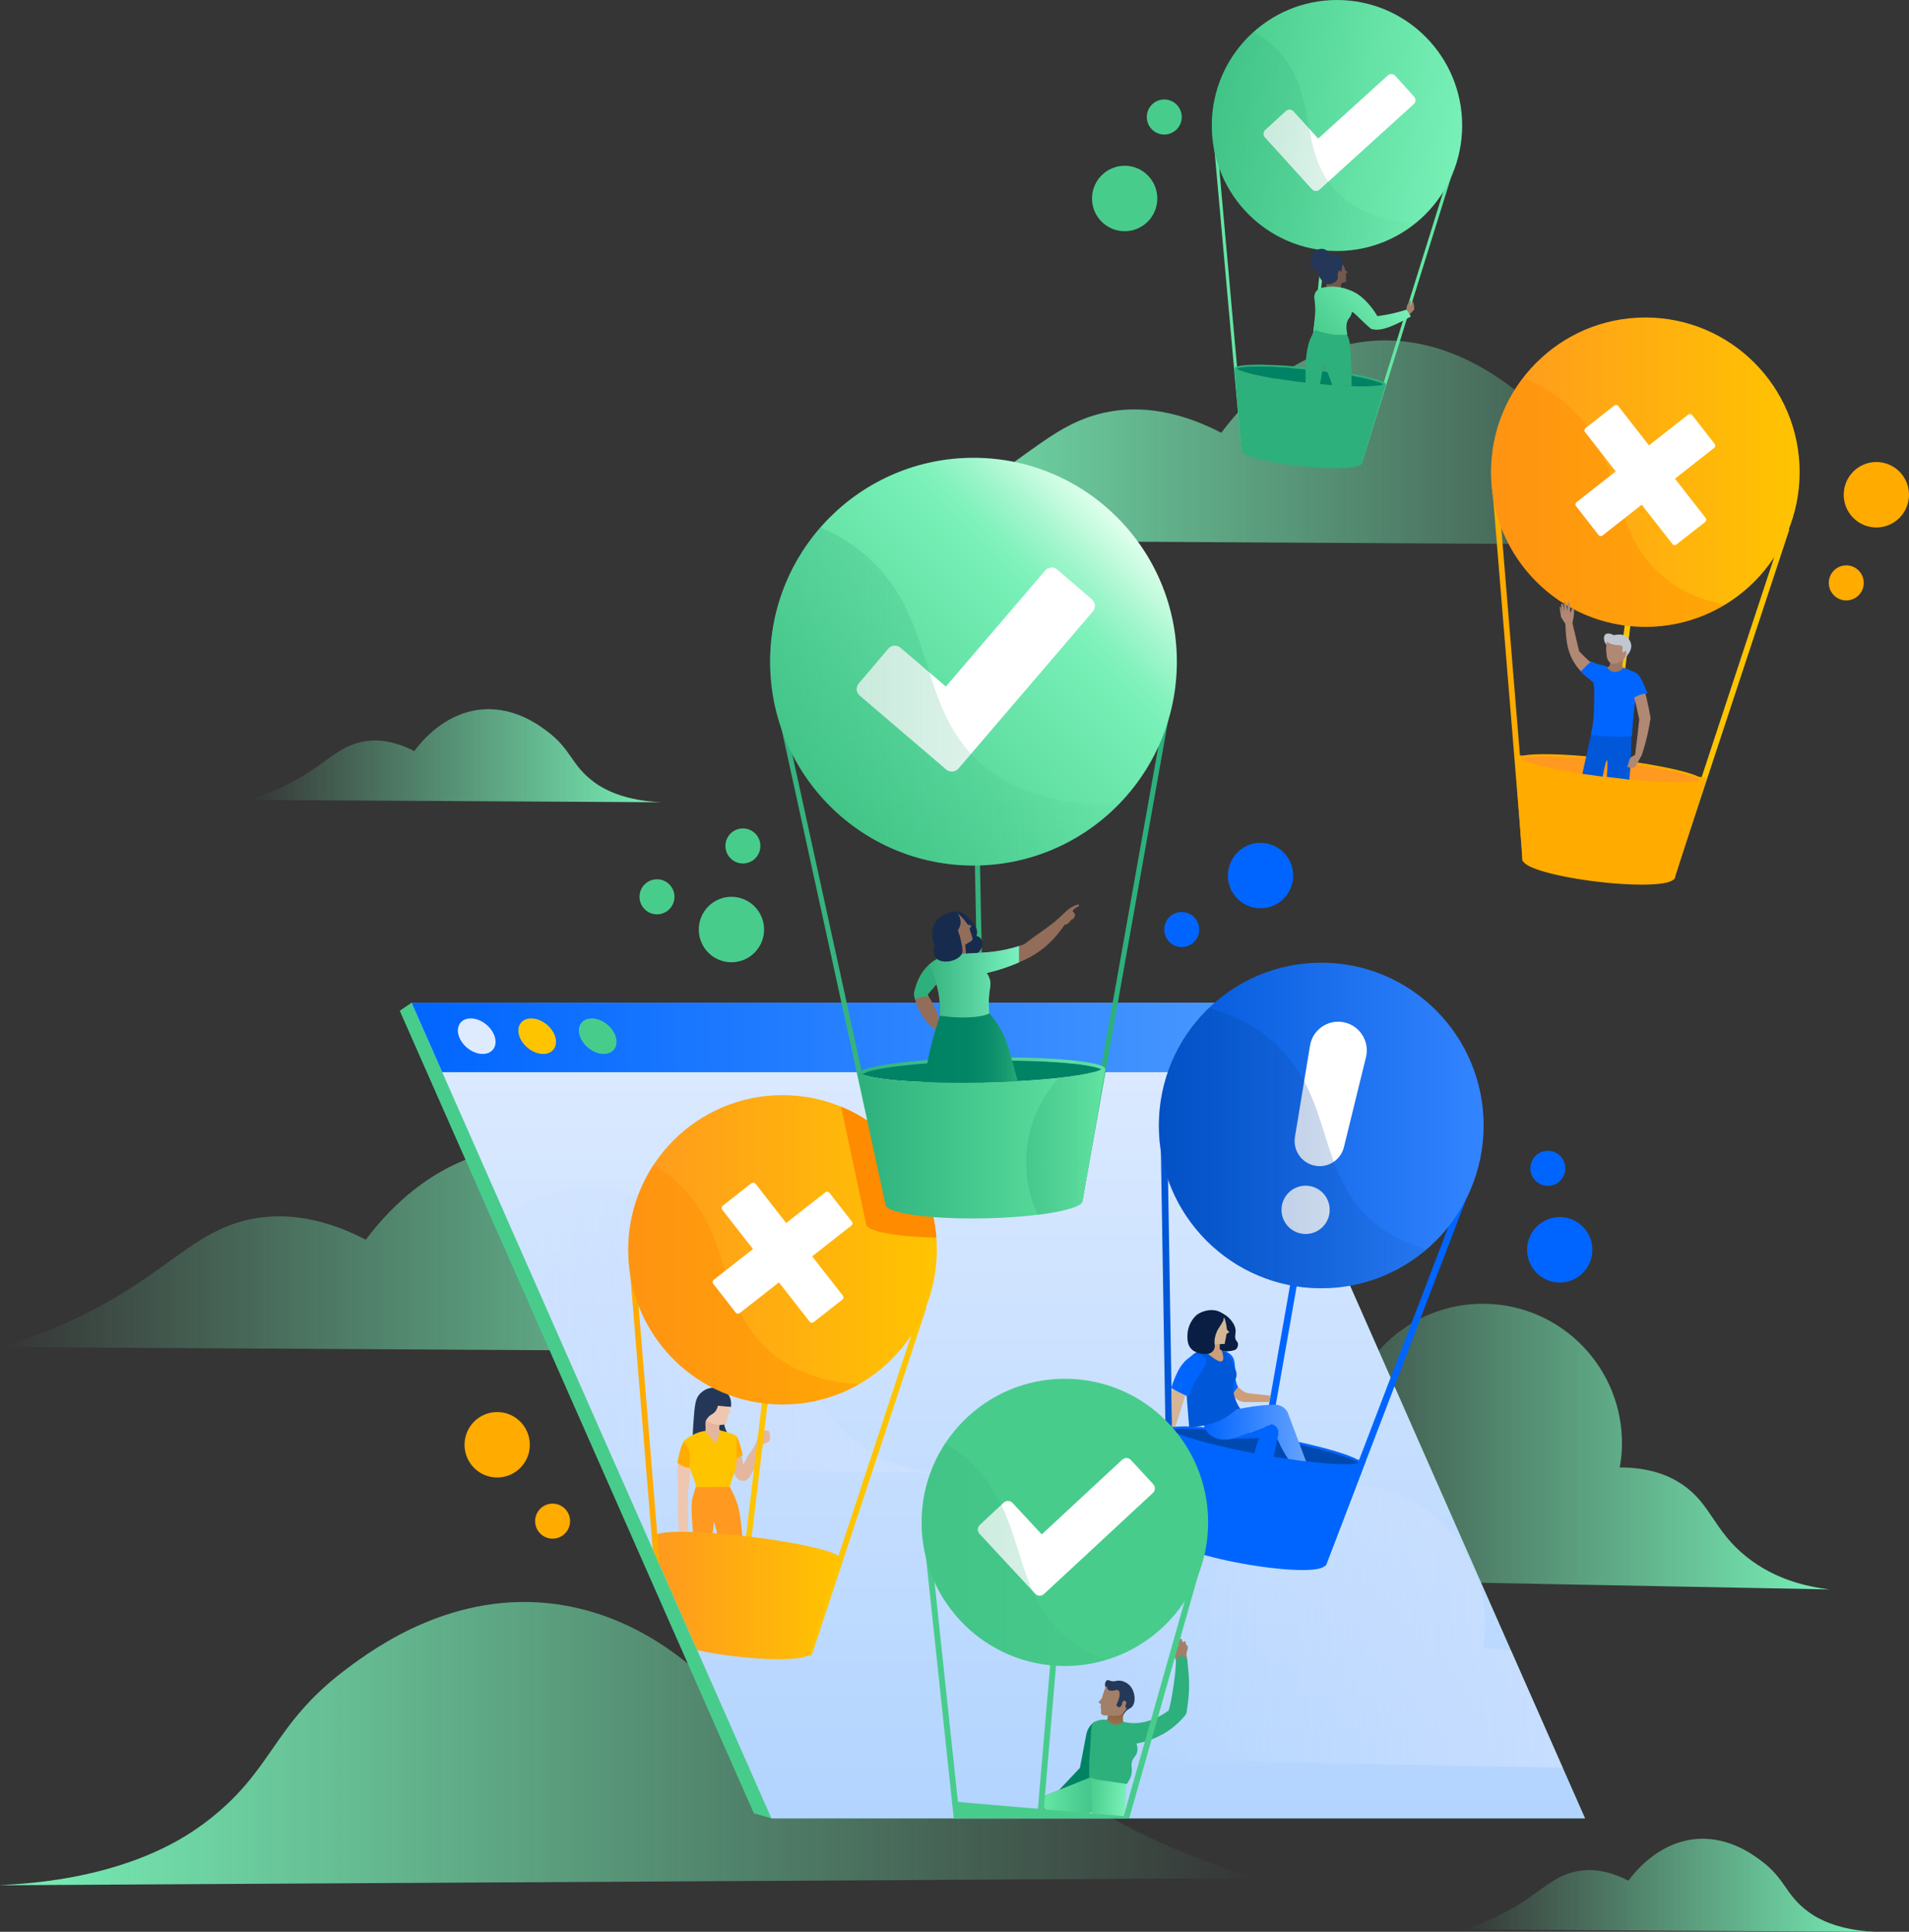 <svg width="168" height="170" viewBox="0 0 168 170" fill="none" xmlns="http://www.w3.org/2000/svg">
<rect x="0" y="0" width="168" height="170" fill="#333333" stroke="none"/>
<g clip-path="url(#clip0)">
<rect width="168" height="170" fill="white" fill-opacity="0.01"/>
<path d="M64.369 84.68C65.956 84.68 67.242 83.39 67.242 81.8C67.242 80.209 65.956 78.919 64.369 78.919C62.782 78.919 61.496 80.209 61.496 81.8C61.496 83.39 62.782 84.68 64.369 84.68Z" fill="#48CC8C"/>
<path d="M98.975 20.347C100.561 20.347 101.848 19.058 101.848 17.467C101.848 15.877 100.561 14.587 98.975 14.587C97.388 14.587 96.102 15.877 96.102 17.467C96.102 19.058 97.388 20.347 98.975 20.347Z" fill="#48CC8C"/>
<path d="M137.262 112.865C138.849 112.865 140.135 111.575 140.135 109.984C140.135 108.394 138.849 107.104 137.262 107.104C135.675 107.104 134.389 108.394 134.389 109.984C134.389 111.575 135.675 112.865 137.262 112.865Z" fill="#0065FF"/>
<path d="M65.379 75.986C66.228 75.986 66.917 75.295 66.917 74.443C66.917 73.591 66.228 72.901 65.379 72.901C64.529 72.901 63.84 73.591 63.84 74.443C63.84 75.295 64.529 75.986 65.379 75.986Z" fill="#48CC8C"/>
<path d="M103.998 83.342C104.847 83.342 105.536 82.651 105.536 81.799C105.536 80.947 104.847 80.257 103.998 80.257C103.148 80.257 102.459 80.947 102.459 81.799C102.459 82.651 103.148 83.342 103.998 83.342Z" fill="#0065FF"/>
<path d="M57.818 80.462C58.668 80.462 59.356 79.771 59.356 78.919C59.356 78.067 58.668 77.377 57.818 77.377C56.968 77.377 56.279 78.067 56.279 78.919C56.279 79.771 56.968 80.462 57.818 80.462Z" fill="#48CC8C"/>
<path d="M102.46 11.839C103.31 11.839 103.999 11.149 103.999 10.297C103.999 9.445 103.31 8.754 102.46 8.754C101.611 8.754 100.922 9.445 100.922 10.297C100.922 11.149 101.611 11.839 102.46 11.839Z" fill="#48CC8C"/>
<path d="M110.932 79.931C112.518 79.931 113.805 78.641 113.805 77.051C113.805 75.46 112.518 74.17 110.932 74.17C109.345 74.17 108.059 75.46 108.059 77.051C108.059 78.641 109.345 79.931 110.932 79.931Z" fill="#0065FF"/>
<path d="M162.48 52.838C163.33 52.838 164.019 52.147 164.019 51.295C164.019 50.444 163.33 49.753 162.48 49.753C161.63 49.753 160.941 50.444 160.941 51.295C160.941 52.147 161.63 52.838 162.48 52.838Z" fill="#FFAB00"/>
<path d="M165.127 46.418C166.714 46.418 168 45.128 168 43.538C168 41.947 166.714 40.657 165.127 40.657C163.54 40.657 162.254 41.947 162.254 43.538C162.254 45.128 163.54 46.418 165.127 46.418Z" fill="#FFAB00"/>
<path d="M48.63 135.403C49.48 135.403 50.169 134.712 50.169 133.86C50.169 133.008 49.48 132.318 48.63 132.318C47.781 132.318 47.092 133.008 47.092 133.86C47.092 134.712 47.781 135.403 48.63 135.403Z" fill="#FFAB00"/>
<path d="M43.754 130.021C45.341 130.021 46.627 128.732 46.627 127.141C46.627 125.55 45.341 124.261 43.754 124.261C42.167 124.261 40.881 125.55 40.881 127.141C40.881 128.732 42.167 130.021 43.754 130.021Z" fill="#FFAB00"/>
<path d="M136.218 104.356C137.068 104.356 137.757 103.666 137.757 102.814C137.757 101.962 137.068 101.271 136.218 101.271C135.369 101.271 134.68 101.962 134.68 102.814C134.68 103.666 135.369 104.356 136.218 104.356Z" fill="#0065FF"/>
<path d="M107.481 38.084C108.766 36.352 113.011 31.069 119.782 30.107C126.405 29.163 131.467 32.919 133.149 34.169C138.068 37.822 137.78 40.733 142.377 44.121C147.583 47.96 154.917 47.904 155.272 47.991H155.268C155.268 47.991 82.182 47.574 75.279 47.532C76.791 47.104 79.275 46.308 82.209 44.894C90.038 41.127 92.283 37.209 97.591 36.235C99.716 35.844 103.05 35.791 107.481 38.084Z" fill="url(#paint0_linear)"/>
<path d="M118.121 5.432L114.426 39.987L114.7 40.016L118.396 5.462L118.121 5.432Z" fill="#64E6A4"/>
<path d="M109.382 39.744C109.31 39.744 109.25 39.691 109.246 39.619L106.758 11.873C106.751 11.798 106.808 11.729 106.883 11.722C106.955 11.714 107.027 11.771 107.034 11.847L109.522 39.592C109.53 39.668 109.473 39.736 109.397 39.744C109.39 39.744 109.386 39.744 109.382 39.744Z" fill="#64E6A4"/>
<path d="M119.717 40.851C119.702 40.851 119.69 40.847 119.675 40.843C119.603 40.82 119.562 40.741 119.584 40.669L127.788 14.386C127.81 14.314 127.886 14.273 127.962 14.295C128.033 14.318 128.075 14.398 128.052 14.47L119.849 40.752C119.83 40.813 119.777 40.851 119.717 40.851Z" fill="#64E6A4"/>
<path d="M115.236 33.718C116.805 33.885 118.332 33.987 119.542 34.002C121.126 34.021 121.614 33.888 121.757 33.828C121.636 33.741 121.224 33.528 119.841 33.229C118.627 32.968 117.036 32.725 115.361 32.547C113.792 32.38 112.265 32.278 111.055 32.263C109.471 32.244 108.983 32.376 108.84 32.437C108.961 32.524 109.373 32.736 110.756 33.036C111.974 33.293 113.565 33.536 115.236 33.718Z" fill="#008364"/>
<path d="M121.966 33.847C122.012 33.43 119.063 32.771 115.381 32.377C113.74 32.202 112.232 32.107 111.06 32.092C109.601 32.077 108.659 32.183 108.633 32.414C108.633 32.426 108.633 32.433 108.637 32.445L109.238 39.619C109.189 40.085 111.525 40.718 114.455 41.032C117.384 41.347 119.8 41.226 119.849 40.76L121.955 33.873C121.962 33.866 121.966 33.858 121.966 33.847ZM108.845 32.437C108.988 32.377 109.476 32.244 111.06 32.263C112.266 32.278 113.797 32.377 115.366 32.547C117.04 32.725 118.628 32.968 119.845 33.229C121.229 33.525 121.641 33.741 121.762 33.828C121.618 33.889 121.131 34.021 119.547 34.002C118.341 33.987 116.81 33.889 115.241 33.718C113.566 33.54 111.978 33.297 110.761 33.036C109.378 32.736 108.965 32.524 108.845 32.437Z" fill="#2DB07C"/>
<path d="M117.661 22.087C123.745 22.087 128.677 17.143 128.677 11.043C128.677 4.944 123.745 0 117.661 0C111.577 0 106.645 4.944 106.645 11.043C106.645 17.143 111.577 22.087 117.661 22.087Z" fill="url(#paint1_linear)"/>
<path d="M115.46 16.657L111.317 12.09C111.143 11.9 111.158 11.605 111.347 11.43L113.173 9.767C113.362 9.592 113.657 9.607 113.831 9.797L116.008 12.196L122.132 6.64C122.325 6.466 122.62 6.481 122.79 6.674L124.446 8.508C124.62 8.702 124.605 8.997 124.412 9.168L116.118 16.691C115.929 16.861 115.634 16.846 115.46 16.657Z" fill="white"/>
<path opacity="0.4" d="M117.551 16.766C114.254 13.264 116.035 8.69 112.78 4.813C112.213 4.135 111.434 3.422 110.357 2.782C108.376 4.544 107.015 7.023 106.708 9.869C106.058 15.932 110.44 21.378 116.488 22.026C119.112 22.307 121.618 21.64 123.671 20.302C123.928 20.131 124.155 19.969 124.355 19.817C124.404 19.779 124.457 19.741 124.507 19.7C122.329 19.506 119.532 18.869 117.551 16.766Z" fill="url(#paint2_linear)"/>
<path d="M118.516 29.409C118.448 29.287 118.383 29.192 118.334 29.128C117.072 28.984 116.622 28.916 116.387 28.874C116.346 28.867 116.27 28.859 116.172 28.836C116.058 28.814 115.972 28.787 115.915 28.768C115.854 28.836 115.786 28.916 115.726 29.007C115.673 29.086 115.631 29.158 115.597 29.223C115.525 29.371 115.344 29.731 115.268 29.924C114.917 30.822 114.883 32.395 114.883 32.395C114.89 32.702 114.898 33.017 114.898 33.339C114.898 33.475 114.89 33.6 114.89 33.733C115.302 33.782 115.726 33.828 116.161 33.862C116.263 33.251 116.365 32.641 116.463 32.039C116.716 32.505 116.977 33.073 117.193 33.74C117.215 33.809 117.23 33.869 117.249 33.934C117.831 33.964 118.391 33.979 118.935 33.987C118.95 33.562 118.962 32.463 118.807 30.39C118.792 30.231 118.758 29.844 118.516 29.409Z" fill="#2DB07C"/>
<path d="M123.762 27.442L123.807 27.002C123.818 26.911 123.849 26.824 123.898 26.748C123.924 26.722 123.962 26.676 123.996 26.616C124.053 26.513 124.06 26.438 124.091 26.438C124.121 26.438 124.14 26.525 124.144 26.529C124.162 26.612 124.14 26.688 124.128 26.714C124.106 26.786 124.083 26.896 124.094 27.055L123.762 27.442Z" fill="#A27F68"/>
<path d="M123.782 27.574C123.703 27.453 123.771 27.214 123.896 27.063C123.941 27.01 124.024 26.979 124.134 26.866C124.168 26.828 124.194 26.797 124.213 26.775C124.251 26.672 124.289 26.566 124.323 26.464C124.372 26.616 124.406 26.733 124.425 26.816C124.451 26.919 124.44 26.976 124.451 27.116C124.455 27.165 124.455 27.169 124.455 27.188C124.447 27.252 124.413 27.298 124.383 27.328C124.092 27.624 124.005 27.707 123.998 27.707H123.983C123.979 27.703 123.839 27.661 123.782 27.574Z" fill="#A27F68"/>
<path d="M118.133 24.702C118.152 24.808 118.043 24.872 118.009 25.107C117.986 25.267 118.016 25.407 118.046 25.505C117.396 25.68 116.863 25.642 116.754 25.41C116.704 25.312 116.727 25.168 116.754 24.99C116.784 24.789 116.806 24.622 116.905 24.512C117.196 24.183 118.084 24.418 118.133 24.702Z" fill="#72594B"/>
<path d="M115.669 26.244C115.616 25.839 115.862 25.452 116.255 25.346C116.259 25.346 116.263 25.342 116.266 25.342C117.896 24.914 119.272 25.756 119.415 25.846C119.911 26.157 120.24 26.529 120.463 26.779C120.814 27.169 121.052 27.544 121.215 27.821C121.65 27.764 122.126 27.684 122.629 27.567C123.041 27.472 123.423 27.362 123.774 27.253C123.857 27.366 123.944 27.491 124.028 27.628C124.073 27.703 124.118 27.779 124.16 27.851C123.831 28.041 123.559 28.181 123.374 28.276C121.899 29.026 121.287 29.06 120.89 28.996C120.754 28.973 120.663 28.947 120.644 28.931C120.353 28.681 120.054 28.405 119.748 28.109C119.412 27.783 118.985 27.325 118.958 27.506C118.92 27.776 118.761 27.954 118.697 28.037C118.535 28.253 118.402 28.651 118.572 29.447C117.839 29.508 117.306 29.451 116.992 29.386C116.304 29.25 116.157 29.181 115.586 29C115.646 28.734 115.703 28.424 115.737 28.071C115.779 27.597 115.756 27.237 115.733 26.904C115.722 26.711 115.699 26.491 115.669 26.244Z" fill="url(#paint3_linear)"/>
<path d="M118.004 22.977C118.167 23.175 118.322 23.554 118.386 23.747C118.394 23.781 118.398 23.796 118.458 23.842C118.522 23.883 118.609 23.91 118.587 23.955C118.564 24.001 118.458 24.058 118.443 24.099L118.462 24.8L118.175 24.88L117.199 25.145C117.214 25.107 117.657 24.209 117.66 24.156C117.664 24.103 117.664 23.989 117.728 23.967C117.793 23.944 117.952 23.41 117.989 23.338C118.027 23.266 118.023 23.247 118.016 23.144C118.008 23.042 118.004 22.977 118.004 22.977Z" fill="#72594B"/>
<path d="M116.252 24.584C116.346 24.706 116.558 24.975 116.906 25.001C117.291 25.032 117.692 24.747 117.734 24.471C117.752 24.346 117.696 24.251 117.749 24.035C117.775 23.929 117.828 23.785 117.889 23.785C117.949 23.785 117.972 23.944 118.013 23.94C118.055 23.936 118.07 23.77 118.081 23.671C118.127 23.247 118.217 23.235 118.202 23.065C118.168 22.735 117.836 22.527 117.794 22.5C117.382 22.246 116.909 22.436 116.834 22.466C116.271 22.693 115.957 23.33 115.991 23.88C115.998 23.978 116.021 24.293 116.252 24.584Z" fill="#243759"/>
<path d="M115.514 23.55C115.586 23.641 115.744 23.841 116.005 23.864C116.296 23.887 116.595 23.675 116.629 23.466C116.644 23.372 116.602 23.303 116.64 23.14C116.659 23.061 116.701 22.951 116.746 22.955C116.792 22.955 116.81 23.076 116.841 23.072C116.871 23.068 116.882 22.943 116.89 22.871C116.924 22.553 116.992 22.545 116.981 22.417C116.954 22.17 116.705 22.011 116.674 21.992C116.364 21.803 116.009 21.943 115.952 21.969C115.529 22.14 115.291 22.617 115.321 23.03C115.325 23.095 115.344 23.33 115.514 23.55Z" fill="#243759"/>
<path d="M161.013 139.867C159.04 139.64 156.212 139.003 153.702 137.002C150.791 134.679 150.591 132.341 148.012 130.609C146.867 129.839 145.154 129.131 142.542 129.135C142.652 128.517 142.727 127.888 142.739 127.24C142.867 120.46 137.492 114.862 130.729 114.733C123.965 114.604 118.382 119.993 118.253 126.773C118.249 126.944 118.265 127.107 118.268 127.278C117.603 127.008 116.881 126.849 116.117 126.834C112.764 126.77 109.993 129.442 109.929 132.803C109.865 136.165 112.53 138.943 115.883 139.007L138.584 139.443C146.065 139.583 153.539 139.727 161.013 139.867Z" fill="url(#paint4_linear)"/>
<path d="M66.066 152.211C64.293 149.816 58.418 142.516 49.066 141.182C39.91 139.875 32.916 145.071 30.583 146.799C23.782 151.851 24.183 155.872 17.828 160.556C10.63 165.865 0.491 165.786 0 165.903H0.004C0.004 165.903 101.034 165.327 110.576 165.27C108.486 164.675 105.053 163.576 100.997 161.625C90.173 156.417 87.07 151.002 79.736 149.653C76.798 149.114 72.194 149.042 66.066 152.211Z" fill="url(#paint5_linear)"/>
<path d="M32.197 109.094C33.483 107.362 37.728 102.079 44.499 101.116C51.122 100.173 56.184 103.928 57.866 105.179C62.784 108.832 62.497 111.743 67.094 115.131C72.3 118.97 79.633 118.913 79.989 119H79.985C79.985 119 6.899 118.584 -0.004 118.542C1.508 118.114 3.992 117.318 6.926 115.904C14.755 112.137 17 108.218 22.308 107.244C24.436 106.854 27.767 106.801 32.197 109.094Z" fill="url(#paint6_linear)"/>
<path d="M143.302 165.501C143.884 164.713 145.816 162.318 148.886 161.878C151.895 161.45 154.193 163.155 154.957 163.724C157.191 165.384 157.059 166.703 159.15 168.245C161.512 169.988 164.847 169.962 165.005 170.004C165.005 170.004 131.814 169.814 128.68 169.795C129.368 169.602 130.494 169.238 131.825 168.598C135.382 166.888 136.399 165.107 138.811 164.664C139.775 164.482 141.287 164.459 143.302 165.501Z" fill="url(#paint7_linear)"/>
<path d="M36.455 66.098C37.037 65.31 38.968 62.915 42.038 62.475C45.047 62.047 47.346 63.752 48.109 64.321C50.344 65.981 50.211 67.299 52.302 68.842C54.665 70.585 57.999 70.559 58.158 70.6C58.158 70.6 24.966 70.411 21.832 70.392C22.52 70.199 23.647 69.835 24.977 69.194C28.535 67.485 29.552 65.704 31.963 65.26C32.931 65.082 34.443 65.056 36.455 66.098Z" fill="url(#paint8_linear)"/>
<path d="M107.82 88.238H107.808H107.797H107.786H107.774H107.763H107.752H107.74H107.729H107.718H107.706H107.695H107.684H107.672H107.661H107.65H107.638H107.627H107.616H107.604H107.593H107.581H107.57H107.559H107.547H107.536H107.525H107.513H107.502H107.491H107.479H107.468H107.457H107.445H107.434H107.423H107.415H107.404H107.392H107.381H107.37H107.358H107.347H107.336H107.324H107.313H107.302H107.29H107.279H107.268H107.256H107.245H107.234H107.222H107.211H107.2H107.188H107.177H107.166H107.154H107.143H107.132H107.12H107.109H107.098H107.086H107.075H107.064H107.052H107.041H107.03H107.018H107.007H106.996H106.984H106.973H106.962H106.95H106.943H106.931H106.92H106.909H106.897H106.886H106.875H106.863H106.852H106.841H106.829H106.818H106.807H106.795H106.784H106.772H106.761H106.75H106.738H106.727H106.716H106.704H106.693H106.682H106.67H106.659H106.648H106.636H106.625H106.614H106.602H106.591H106.58H106.568H106.557H106.546H106.534H106.523H106.515H106.504H106.493H106.481H106.47H36.219L35.18 88.947L66.341 159.567L67.888 160.017H138.138H138.15H138.161H138.172H138.184H138.195H138.206H138.218H138.229H138.24H138.252H138.263H138.274H138.286H138.293H138.305H138.316H138.327H138.339H138.35H138.361H138.373H138.384H138.395H138.407H138.418H138.429H138.441H138.452H138.463H138.475H138.486H138.497H138.509H138.52H138.531H138.543H138.554H138.565H138.577H138.588H138.599H138.611H138.622H138.634H138.645H138.656H138.668H138.679H138.69H138.702H138.713H138.724H138.736H138.747H138.758H138.766H138.777H138.789H138.8H138.811H138.823H138.834H138.845H138.857H138.868H138.879H138.891H138.902H138.913H138.925H138.936H138.947H138.959H138.97H138.981H138.993H139.004H139.015H139.027H139.038H139.049H139.061H139.072H139.083H139.095H139.106H139.117H139.129H139.14H139.151H139.163H139.174H139.185H139.193H139.204H139.216H139.227H139.238H139.25H139.261H139.272H139.284H139.295H139.306H139.318H139.329H139.34H139.352H139.363H139.374H139.386H139.397H139.408H139.42H139.431H139.443H139.454H139.465H139.477H139.488L107.82 88.238Z" fill="#48CC8C"/>
<path d="M139.489 160.017H67.889L36.221 88.238H107.821L139.489 160.017Z" fill="url(#paint9_linear)"/>
<path d="M107.821 88.238H36.221L38.92 94.355H110.516L107.821 88.238Z" fill="url(#paint10_linear)"/>
<path d="M43.379 92.367C43.845 91.803 43.584 90.815 42.796 90.162C42.008 89.508 40.991 89.435 40.525 90C40.059 90.564 40.321 91.552 41.109 92.205C41.897 92.859 42.913 92.932 43.379 92.367Z" fill="#DEEBFF"/>
<path d="M48.703 92.369C49.169 91.804 48.908 90.817 48.12 90.163C47.332 89.509 46.315 89.437 45.849 90.001C45.383 90.565 45.645 91.553 46.433 92.207C47.221 92.861 48.238 92.933 48.703 92.369Z" fill="#FFC400"/>
<path d="M54.03 92.367C54.495 91.803 54.234 90.815 53.446 90.162C52.658 89.508 51.641 89.435 51.175 90C50.71 90.564 50.971 91.552 51.759 92.205C52.547 92.859 53.564 92.932 54.03 92.367Z" fill="#48CC8C"/>
<path d="M75.14 126.769C72.229 124.446 72.029 122.108 69.451 120.376C68.305 119.607 66.593 118.898 63.98 118.902C64.09 118.284 64.166 117.655 64.177 117.007C64.305 110.227 58.93 104.629 52.167 104.5C49.29 104.444 46.625 105.395 44.504 107.021L54.246 129.096L60.03 129.206C67.504 129.35 74.978 129.494 82.451 129.635C80.474 129.407 77.647 128.77 75.14 126.769Z" fill="url(#paint11_linear)"/>
<path d="M132.987 145.283C132.265 145.127 131.441 145.036 130.499 145.036C130.609 144.419 130.684 143.79 130.696 143.141C130.824 136.361 125.449 130.764 118.686 130.635C111.922 130.506 106.339 135.895 106.21 142.675C106.207 142.846 106.222 143.009 106.225 143.179C105.56 142.91 104.838 142.751 104.074 142.736C100.721 142.672 97.95 145.343 97.886 148.705C97.822 152.066 100.487 154.844 103.84 154.909L126.541 155.345C130.197 155.413 133.852 155.485 137.512 155.553L132.987 145.283Z" fill="url(#paint12_linear)"/>
<path d="M96.299 151.532L96.174 151.638C95.875 151.892 95.675 152.24 95.599 152.627L95.036 155.579L93.184 157.539L94.741 157.827L96.185 156.155L96.299 151.532Z" fill="#008364"/>
<path d="M97.377 148.621C97.347 148.58 97.324 148.557 97.297 148.5C97.199 148.28 97.252 147.951 97.418 147.867C97.551 147.799 97.641 147.939 97.955 147.954C98.156 147.962 98.189 147.909 98.379 147.898C98.798 147.867 99.142 148.095 99.222 148.151C99.55 148.383 99.675 148.69 99.724 148.811C99.879 149.201 99.944 149.834 99.622 150.194C99.448 150.391 99.301 150.346 99.059 150.619C98.806 150.907 98.851 151.077 98.719 151.119C98.344 151.233 97.626 149.993 97.475 149.376C97.445 149.258 97.573 148.883 97.377 148.621Z" fill="#253858"/>
<path d="M96.899 151.585C96.918 151.532 97.009 151.482 97.342 151.509C97.391 151.429 97.451 151.301 97.485 151.138C97.531 150.903 97.474 150.778 97.493 150.687C97.531 150.512 97.86 150.338 99.088 150.308C99.001 150.433 98.816 150.743 98.816 151.168C98.816 151.392 98.865 151.573 98.914 151.695C99.096 151.733 99.137 151.782 99.141 151.816C99.16 151.945 98.725 152.131 98.351 152.191C98.177 152.221 97.863 152.267 97.512 152.131C97.179 151.998 96.85 151.717 96.899 151.585Z" fill="url(#paint13_linear)"/>
<path d="M103.914 146.529C103.834 146.545 103.755 146.552 103.675 146.533C103.596 146.51 103.524 146.45 103.502 146.366C103.479 146.275 103.517 146.177 103.486 146.09C103.475 146.052 103.449 146.018 103.43 145.98C103.373 145.874 103.369 145.741 103.392 145.624C103.415 145.506 103.464 145.396 103.505 145.283C103.611 145.006 103.687 144.714 103.759 144.422C103.774 144.362 103.789 144.297 103.83 144.256C103.872 144.21 103.944 144.195 103.985 144.24C104.053 144.312 104.016 144.483 104.11 144.502C104.171 144.513 104.216 144.426 104.276 144.434C104.329 144.441 104.356 144.517 104.356 144.578C104.36 144.638 104.356 144.706 104.397 144.748C104.424 144.775 104.443 144.767 104.473 144.79C104.492 144.805 104.534 144.847 104.537 144.968C104.545 145.154 104.454 145.29 104.42 145.472C104.371 145.73 104.5 145.764 104.447 146.063C104.424 146.188 104.401 146.336 104.28 146.427C104.19 146.495 104.027 146.507 103.914 146.529Z" fill="#A27F68"/>
<path d="M96.919 149.512L96.662 149.785C96.662 149.785 96.825 149.94 96.912 149.982C96.893 150.02 96.866 150.077 96.859 150.149C96.851 150.232 96.87 150.289 96.885 150.346C96.946 150.596 96.847 150.683 96.919 150.804C96.946 150.854 97.006 150.918 97.154 150.952C97.395 150.979 97.596 150.982 97.736 150.986C98.288 150.994 98.605 150.998 98.794 150.808C98.836 150.77 98.927 150.664 99.01 150.55C99.078 150.463 99.127 150.387 99.161 150.338C99.127 150.319 99.082 150.285 99.059 150.232C98.991 150.08 99.168 149.936 99.1 149.777C99.074 149.717 99.017 149.66 98.953 149.656C98.874 149.652 98.79 149.743 98.753 149.883C98.741 150.111 98.567 150.251 98.439 150.232C98.352 150.217 98.276 150.13 98.242 150.024C98.567 149.413 98.62 148.906 98.427 148.762C98.322 148.686 98.208 148.724 98.099 148.754C97.906 148.803 97.588 148.83 97.467 148.629C97.407 148.527 97.43 148.383 97.392 148.375C97.38 148.371 97.362 148.386 97.305 148.496C97.237 148.621 97.199 148.72 97.199 148.72C97.172 148.792 97.135 148.906 97.089 149.05C96.987 149.353 96.991 149.406 96.919 149.512Z" fill="#A27F68"/>
<path d="M104.604 147.299C104.578 146.988 104.54 146.556 104.483 146.04C104.385 145.843 104.177 145.726 103.961 145.741C103.738 145.756 103.542 145.915 103.481 146.135C103.538 146.738 103.126 149.751 102.839 150.531C102.101 151.062 100.767 151.828 99.24 151.593C99.104 151.574 98.975 151.543 98.847 151.509C98.828 151.528 98.469 151.884 97.992 151.763C97.648 151.676 97.478 151.403 97.444 151.346C97.41 151.342 97.353 151.339 97.289 151.335C97.198 151.331 97.123 151.331 97.066 151.331C97.066 151.331 97.013 151.331 96.968 151.335C96.813 151.342 96.419 151.46 96.302 151.528C96.011 151.691 96.026 152.282 95.97 153.374C95.909 154.48 95.856 154.632 95.849 155.538C95.845 155.89 95.852 156.182 95.86 156.394C96.098 156.588 96.446 156.826 96.911 156.997C97.856 157.342 98.703 157.19 99.073 157.099C99.47 156.614 99.576 156.205 99.599 155.917C99.633 155.515 99.504 155.326 99.644 154.954C99.769 154.621 99.95 154.568 100.052 154.249C100.151 153.938 100.086 153.639 100.015 153.431C100.752 153.302 102.003 152.968 103.209 152.021C103.651 151.672 104.003 151.308 104.279 150.979C104.362 150.88 104.411 150.763 104.434 150.634C104.619 149.429 104.706 148.485 104.604 147.299Z" fill="#2DB07C"/>
<path d="M98.926 157.8C98.941 157.611 98.968 157.327 99.01 156.97C98.662 156.974 98.269 156.951 97.838 156.895C97.1 156.792 96.477 156.599 95.993 156.406C94.647 156.944 93.301 157.482 91.955 158.02C91.891 158.767 91.831 159.4 91.785 159.892C92.254 159.93 92.742 159.957 93.241 159.98C93.43 159.945 93.603 159.915 93.743 159.889C95.52 159.566 96.386 159.422 97.887 159.131C98.231 159.062 98.51 159.009 98.684 158.975C98.726 158.865 98.786 158.702 98.832 158.494C98.888 158.259 98.9 158.1 98.926 157.8Z" fill="#A27F68"/>
<path d="M98.927 157.8C98.942 157.611 98.969 157.327 99.01 156.97C98.662 156.974 98.269 156.951 97.838 156.891C97.101 156.788 96.477 156.595 95.993 156.402C94.648 156.94 93.302 157.478 91.956 158.016C91.922 158.388 91.892 158.733 91.865 159.043C91.873 159.055 91.877 159.062 91.884 159.07C92.058 159.373 92.183 159.661 92.273 159.919C92.674 159.945 93.082 159.968 93.498 159.983C94.961 159.699 96.424 159.411 97.887 159.123C97.944 159.112 98.628 158.979 98.685 158.968C98.727 158.858 98.787 158.695 98.832 158.486C98.889 158.259 98.9 158.1 98.927 157.8Z" fill="url(#paint14_linear)"/>
<path d="M99.152 156.986C98.098 156.834 97.039 156.686 95.984 156.535C96.015 157.209 96.045 157.891 96.071 158.577C96.09 159.059 96.102 159.532 96.117 160.01C97.035 159.987 97.912 159.942 98.74 159.87C98.793 159.851 98.85 159.832 98.907 159.813C98.952 159.354 98.997 158.9 99.035 158.437C99.081 157.948 99.118 157.467 99.152 156.986Z" fill="url(#paint15_linear)"/>
<path d="M65.174 127.668C65.242 127.998 65.31 128.327 65.374 128.665C65.393 128.763 65.412 128.862 65.431 128.956C65.522 128.676 65.628 128.464 65.7 128.331C65.911 127.933 66.085 127.781 66.354 127.331C66.486 127.107 66.581 126.917 66.633 126.804C66.788 126.88 66.891 126.895 66.955 126.88C66.966 126.876 66.989 126.876 67.019 126.872C67.11 126.864 67.185 126.872 67.234 126.88C67.03 127.634 66.803 128.244 66.626 128.683C66.017 130.169 65.684 130.298 65.511 130.317C65.378 130.332 65.064 130.309 64.868 130.101C64.792 130.021 64.762 129.934 64.739 129.892C64.422 129.335 64.335 128.809 64.305 128.49C64.596 128.21 64.887 127.941 65.174 127.668Z" fill="#E4B69D"/>
<path d="M66.574 126.906C66.608 126.796 66.635 126.705 66.654 126.644C66.707 126.451 66.718 126.379 66.767 126.277C66.812 126.186 66.865 126.121 66.903 126.084L67.1 125.894H67.621L67.731 126.084V126.527V126.569C67.731 126.747 67.599 126.898 67.425 126.921L67.035 126.974C66.88 126.948 66.725 126.925 66.574 126.906Z" fill="#E4B69D"/>
<path d="M59.905 127.698C59.652 128.57 59.606 129.263 59.614 129.737C59.618 130.093 59.652 130.313 59.663 130.965C59.675 131.62 59.648 132.087 59.641 132.303C59.618 132.905 59.629 133.826 59.792 135.175C60.022 135.213 60.257 135.251 60.487 135.289C60.544 134.338 60.571 133.337 60.559 132.295C60.555 131.95 60.544 131.613 60.533 131.279C60.642 130.635 60.729 129.926 60.786 129.168C60.828 128.604 60.843 128.066 60.843 127.562C60.533 127.607 60.219 127.652 59.905 127.698Z" fill="#EFC7B0"/>
<path d="M60.71 127.592C60.566 127.22 60.351 126.97 60.215 126.83C59.878 127.126 59.617 128.729 59.617 128.729C59.617 128.729 60.215 129.244 60.865 129.161C61.016 129.066 60.782 128.63 60.937 128.535C60.959 128.327 60.895 128.066 60.71 127.592Z" fill="#FFAB00"/>
<path d="M61.028 125.125C61.002 125.534 60.968 126.068 60.941 126.69C62.109 126.675 63.282 126.66 64.45 126.644C64.272 126.478 63.992 126.167 63.826 125.693C63.508 124.776 63.879 123.965 63.969 123.783C64.087 123.794 64.204 123.81 64.321 123.821C64.344 123.692 64.378 123.434 64.287 123.131C64.261 123.036 64.177 122.79 63.981 122.57C63.569 122.116 62.854 122.021 62.314 122.195C61.898 122.332 61.641 122.601 61.558 122.699C61.229 123.078 61.138 123.514 61.028 125.125Z" fill="#243759"/>
<path d="M61.05 141.97C61.058 141.19 61.069 140.045 61.077 138.65C61.084 137.187 61.088 136.456 61.084 136.354C61.009 134.773 60.733 132.697 60.937 131.829C60.99 131.601 61.194 130.961 61.258 130.756C61.277 130.696 61.311 130.593 61.372 130.464C61.429 130.339 61.493 130.233 61.55 130.146C61.61 130.169 61.708 130.207 61.833 130.245C61.939 130.275 62.022 130.29 62.067 130.301C62.321 130.358 62.801 130.457 64.105 130.665C64.154 130.745 64.234 130.874 64.324 131.033C64.324 131.033 64.649 131.62 64.891 132.329C65.103 132.958 65.417 134.891 65.39 137.521C65.481 138.624 65.538 139.795 65.553 141.034C65.557 141.534 65.557 142.023 65.545 142.501L64.566 142.508C64.381 140.803 64.09 138.935 63.633 136.949C63.383 135.865 63.111 134.838 62.82 133.875C62.65 135.675 62.487 137.487 62.332 139.31C62.257 140.216 62.181 141.114 62.109 142.012L61.05 141.97Z" fill="#FF991F"/>
<path d="M64.351 126.178C64.343 126.178 64.34 126.174 64.332 126.174C63.719 126.046 63.421 125.955 63.357 125.875C63.175 125.644 63.462 125.295 63.289 125.117C63.175 125 62.941 125.041 62.748 125.098C62.411 124.905 62.26 124.928 62.181 124.981C61.924 125.155 62.268 125.803 61.954 126.11C61.705 126.353 61.213 126.22 61.194 126.345C61.183 126.402 61.281 126.47 61.364 126.515C61.652 126.845 62.158 127.512 62.408 128.501C62.608 129.301 62.559 129.979 62.495 130.389C62.695 130.48 63.092 130.627 63.595 130.582C63.867 130.555 64.09 130.483 64.245 130.415C64.207 130.108 64.181 129.669 64.256 129.146C64.302 128.816 64.34 128.566 64.438 128.426C64.177 127.74 64.37 126.94 64.351 126.178Z" fill="#E4B69D"/>
<path d="M64.223 123.81C64.2 123.889 64.181 123.969 64.159 124.048C64.17 124.064 64.189 124.086 64.215 124.113C64.298 124.2 64.355 124.238 64.347 124.283C64.347 124.291 64.344 124.299 64.336 124.302C64.291 124.355 64.14 124.39 64.106 124.435C64.102 124.45 63.988 124.928 63.985 124.943C63.985 124.947 63.954 125.072 63.928 125.174C63.905 125.269 63.83 125.341 63.735 125.356C63.512 125.39 63.293 125.42 63.089 125.371C62.839 125.314 62.503 125.216 62.113 125.049C62.147 124.973 62.204 124.856 62.302 124.738C62.495 124.511 62.669 124.477 62.847 124.318C62.96 124.215 63.104 124.037 63.183 123.704C63.531 123.745 63.875 123.776 64.223 123.81Z" fill="#EFC7B0"/>
<path d="M64.831 126.394C64.638 126.565 64.388 126.818 64.158 127.171C63.935 127.52 63.806 127.846 63.73 128.088C63.772 128.126 63.817 128.175 63.863 128.232C63.999 128.41 64.056 128.592 64.078 128.713C64.494 128.516 64.944 128.266 65.36 128.069C65.337 127.853 65.269 127.664 65.201 127.402C65.103 126.997 64.963 126.659 64.831 126.394Z" fill="#FFAB00"/>
<path d="M64.83 126.387C64.808 126.371 64.774 126.349 64.732 126.322C64.573 126.227 64.369 126.129 63.859 125.992C63.73 125.958 63.56 125.913 63.356 125.871C63.345 125.996 63.322 126.144 63.277 126.303C63.186 126.625 63.042 126.868 62.925 127.035C62.611 126.72 62.437 126.269 62.029 125.924C61.432 126.011 60.993 126.254 60.785 126.371C60.536 126.512 60.324 126.667 60.147 126.826C60.267 126.947 60.483 127.194 60.611 127.569C60.748 127.959 60.725 128.293 60.698 128.467C60.664 128.808 60.698 129.073 60.736 129.244C60.804 129.57 60.91 129.729 61.069 130.176C61.175 130.476 61.239 130.722 61.277 130.874C62.26 130.866 63.239 130.855 64.222 130.847C64.278 130.612 64.343 130.415 64.399 130.256C64.558 129.809 64.607 129.669 64.706 129.308C64.774 129.051 64.808 128.922 64.827 128.759C64.853 128.497 64.823 128.395 64.811 127.929C64.808 127.793 64.808 127.649 64.811 127.36C64.808 127.095 64.815 126.765 64.83 126.387Z" fill="#FFC400"/>
<path d="M67.568 126.049C67.561 126.045 67.549 126.045 67.546 126.045C67.508 126.053 66.96 126.265 66.994 126.405C66.998 126.417 67.016 126.485 67.016 126.485C67.039 126.531 67.058 126.531 67.062 126.557C67.069 126.603 67.02 126.629 67.031 126.667C67.039 126.697 67.066 126.693 67.077 126.728C67.088 126.758 67.073 126.781 67.069 126.8C67.05 126.872 67.118 126.963 67.153 126.993C67.292 127.103 67.738 126.891 67.761 126.663C67.769 126.595 67.738 126.531 67.761 126.375C67.769 126.307 67.78 126.296 67.769 126.269C67.738 126.182 67.583 126.114 67.576 126.072C67.58 126.068 67.576 126.053 67.568 126.049Z" fill="#E4B69D"/>
<path d="M64.703 145.552C64.692 145.552 64.684 145.552 64.673 145.552C64.533 145.536 64.435 145.408 64.454 145.271L69.115 106.092C69.13 105.956 69.258 105.857 69.394 105.872C69.534 105.887 69.633 106.016 69.614 106.153L64.953 145.332C64.941 145.457 64.832 145.552 64.703 145.552Z" fill="#FFC400"/>
<path d="M71.234 145.715C71.208 145.715 71.181 145.711 71.155 145.703C71.022 145.658 70.951 145.517 70.996 145.385L81.029 114.968C81.075 114.835 81.214 114.763 81.347 114.809C81.479 114.854 81.551 114.994 81.505 115.127L71.472 145.544C71.438 145.65 71.34 145.715 71.234 145.715Z" fill="#FFC400"/>
<path d="M71.231 145.502L73.907 137.108C73.968 136.6 70.384 135.755 65.904 135.217C63.587 134.94 61.481 134.8 59.98 134.8C58.581 134.8 57.708 134.921 57.682 135.167L57.829 137.21L61.36 145.214C62.316 145.423 63.439 145.612 64.653 145.756C68.218 146.181 71.162 146.067 71.231 145.502Z" fill="url(#paint16_linear)"/>
<path d="M55.651 111.36C55.511 111.371 55.409 111.492 55.421 111.633L57.443 136.342L58.063 137.748L55.924 111.591C55.912 111.455 55.795 111.352 55.651 111.36Z" fill="#FFAB00"/>
<path d="M103.014 135.327C102.855 135.327 102.722 135.198 102.719 135.035L102.129 99.343C102.125 99.18 102.258 99.047 102.42 99.043C102.594 99.055 102.715 99.172 102.719 99.335L103.308 135.028C103.312 135.191 103.18 135.323 103.017 135.327H103.014Z" fill="#0057D8"/>
<path d="M116.496 137.718C116.462 137.718 116.424 137.711 116.39 137.699C116.239 137.643 116.163 137.472 116.22 137.317L128.839 104.364C128.896 104.213 129.07 104.137 129.221 104.194C129.372 104.251 129.448 104.421 129.391 104.576L116.772 137.529C116.727 137.646 116.613 137.718 116.496 137.718Z" fill="#0065FF"/>
<path d="M109.78 136.366C109.765 136.366 109.746 136.366 109.728 136.362C109.569 136.332 109.459 136.18 109.489 136.021L116.982 93.541C117.009 93.382 117.164 93.272 117.322 93.302C117.481 93.332 117.591 93.484 117.561 93.643L110.068 136.123C110.045 136.263 109.92 136.366 109.78 136.366Z" fill="#0065FF"/>
<path d="M116.276 113.369C124.168 113.369 130.566 106.955 130.566 99.043C130.566 91.132 124.168 84.718 116.276 84.718C108.384 84.718 101.986 91.132 101.986 99.043C101.986 106.955 108.384 113.369 116.276 113.369Z" fill="url(#paint17_linear)"/>
<path d="M114.473 108.548C113.327 108.313 112.586 107.191 112.821 106.039C113.055 104.891 114.174 104.148 115.323 104.383C116.469 104.618 117.21 105.74 116.975 106.892C116.741 108.044 115.622 108.783 114.473 108.548Z" fill="white"/>
<path d="M115.693 102.575C114.532 102.337 113.769 101.222 113.961 100.051L115.285 92.021C115.515 90.611 116.872 89.675 118.271 89.963C119.67 90.251 120.551 91.645 120.21 93.032L118.275 100.934C117.991 102.094 116.853 102.814 115.693 102.575Z" fill="white"/>
<path opacity="0.4" d="M120.994 107.646C115.785 103.36 117.459 96.671 112.242 91.85C110.968 90.671 109.124 89.466 106.379 88.705C104.266 90.736 102.75 93.434 102.202 96.546C100.826 104.338 106.012 111.769 113.785 113.149C118.159 113.926 122.419 112.618 125.553 109.939C123.965 109.511 122.393 108.798 120.994 107.646Z" fill="url(#paint18_linear)"/>
<path d="M105.899 120.297C106.163 119.952 106.046 119.444 105.653 119.247C105.388 119.114 105.071 119.164 104.867 119.372C104.602 119.641 104.062 119.925 103.517 121.335C103.332 121.82 103.196 122.279 103.094 122.688C103.105 123.041 103.109 123.548 103.109 123.548C103.116 124.291 103.132 124.265 103.135 124.773C103.135 125.023 103.135 125.39 103.116 125.841C103.158 125.86 103.23 125.898 103.317 125.94C103.729 124.636 104.145 123.332 104.557 122.029L105.899 120.297Z" fill="#D4B696"/>
<path d="M116.484 137.466C116.589 136.874 113.655 135.86 109.932 135.2C106.209 134.54 103.106 134.484 103.001 135.076C102.897 135.667 105.831 136.682 109.554 137.342C113.277 138.002 116.38 138.057 116.484 137.466Z" fill="#0065FF" stroke="#0065FF" stroke-width="0.577" stroke-miterlimit="10"/>
<path d="M102.859 125.8L103.007 135.073L116.488 137.465L119.799 128.801L102.859 125.8Z" fill="#0065FF" stroke="#0065FF" stroke-width="0.577" stroke-miterlimit="10" stroke-linecap="round"/>
<path d="M118.378 128.971C116.767 128.971 114.076 128.664 111.18 128.149C108.923 127.747 106.817 127.274 105.252 126.807C102.98 126.133 102.969 125.814 102.969 125.814C102.969 125.814 103.037 125.625 104.281 125.625C105.891 125.625 108.583 125.932 111.478 126.447C113.735 126.849 115.841 127.323 117.406 127.789C119.678 128.464 119.689 128.782 119.689 128.782C119.689 128.786 119.621 128.971 118.378 128.971Z" fill="#0049B0"/>
<path d="M104.281 125.735C105.884 125.735 108.568 126.042 111.46 126.554C116.212 127.395 119.092 128.335 119.538 128.748C119.425 128.79 119.123 128.858 118.378 128.858C116.775 128.858 114.091 128.551 111.199 128.039C106.447 127.198 103.566 126.258 103.12 125.845C103.237 125.807 103.536 125.735 104.281 125.735ZM104.281 125.519C103.415 125.519 102.893 125.61 102.863 125.799C102.769 126.33 106.485 127.433 111.161 128.259C114.163 128.79 116.828 129.081 118.378 129.081C119.243 129.081 119.765 128.991 119.795 128.801C119.89 128.27 116.174 127.168 111.497 126.341C108.5 125.807 105.831 125.519 104.281 125.519Z" fill="#0065FF"/>
<path d="M108.503 126.599C108.689 126.554 108.878 126.493 109.067 126.41L111.974 125.322C112.091 125.356 112.235 125.428 112.352 125.576C112.613 125.902 112.492 126.296 112.48 126.327L112.416 126.618C112.431 126.656 112.446 126.698 112.465 126.736C112.741 127.376 113.051 127.922 113.365 128.392C113.909 128.472 114.435 128.544 114.938 128.604L113.35 124.367C113.153 123.84 112.567 123.552 111.989 123.617C110.9 123.651 109.656 123.825 108.205 124.185C107.347 124.398 106.579 124.655 105.903 124.921C105.895 125.519 106.114 125.868 106.224 126.008C106.67 126.588 107.555 126.827 108.503 126.599Z" fill="url(#paint19_linear)"/>
<path d="M112.354 125.58C112.237 125.432 112.093 125.36 111.976 125.326L109.069 126.413C108.88 126.497 108.691 126.557 108.506 126.603C109.277 126.588 110.048 126.573 110.816 126.557C110.642 126.959 110.46 127.501 110.351 128.153C110.407 128.164 110.464 128.179 110.521 128.191C110.748 128.24 111.194 128.323 112.006 128.483L112.419 126.629L112.483 126.338C112.494 126.303 112.615 125.906 112.354 125.58Z" fill="#0065FF"/>
<path d="M107.081 115.522C107.402 115.37 108.041 115.787 108.366 116.219C108.498 116.393 108.737 116.712 108.74 117.132C108.74 117.432 108.619 117.727 108.797 117.977C108.846 118.049 108.895 118.076 108.926 118.171C108.986 118.345 108.929 118.557 108.82 118.69C108.771 118.75 108.653 118.864 108.018 118.917C107.981 118.921 107.943 118.925 107.901 118.925C107.489 118.951 107.122 118.667 107.043 118.265C106.631 116.211 106.82 115.647 107.081 115.522Z" fill="#091E42"/>
<path d="M106.109 117.932L105.871 118.842L106.495 119.926L107.916 119.808L107.897 118.929C107.735 118.94 107.618 118.906 107.546 118.88C107.432 118.838 107.398 118.796 107.383 118.773C107.338 118.709 107.338 118.637 107.338 118.588C107.338 118.383 107.364 118.186 107.379 118.057C106.956 118.019 106.533 117.978 106.109 117.932Z" fill="#CE9E79"/>
<path d="M108.431 121.593L109.255 122.313C109.448 122.483 109.69 122.59 109.947 122.616L111.814 122.821L111.716 123.374L109.61 123.385C109.35 123.385 109.093 123.306 108.877 123.154L108 122.536L108.431 121.593Z" fill="#CE9E79"/>
<path d="M107.921 121.631C107.936 121.749 107.986 122.021 108.16 122.272C108.296 122.465 108.443 122.556 108.526 122.597C108.689 122.385 108.787 122.26 108.95 122.052C108.821 121.847 108.73 121.453 108.689 121.051C108.662 120.809 108.704 120.775 108.689 120.433C108.67 120.005 108.655 119.634 108.42 119.327C108.345 119.225 108.19 119.065 107.906 118.952C107.914 119.842 107.918 120.737 107.921 121.631Z" fill="#0065FF"/>
<path d="M104.337 121.423C104.416 122.59 104.511 123.981 104.651 125.588C105.728 125.557 107.184 125.319 108.431 124.341C108.548 124.25 108.658 124.155 108.764 124.057C108.892 124.03 109.021 124.003 109.149 123.977C108.972 123.723 108.771 123.367 108.647 122.908C108.59 122.692 108.514 122.416 108.537 122.052C108.575 121.461 108.828 121.404 108.821 120.941C108.817 120.831 108.839 120.665 108.382 119.793C108.269 119.577 108.11 119.285 107.906 118.944C107.777 118.914 107.649 118.883 107.52 118.857C107.679 119.369 107.69 119.676 107.55 119.774C107.342 119.922 106.798 119.596 105.913 118.792C105.736 118.823 105.127 118.952 104.681 119.501C104.023 120.32 104.311 121.332 104.337 121.423Z" fill="#0057D8"/>
<path d="M107.705 115.882C107.853 116.17 107.943 116.678 107.966 116.935C107.966 116.981 107.966 117 108.03 117.072C108.094 117.144 108.197 117.197 108.159 117.25C108.117 117.303 107.973 117.341 107.943 117.39L107.777 118.262L107.399 118.281L106.121 118.341C106.151 118.3 106.941 117.311 106.96 117.246C106.979 117.182 107.009 117.042 107.096 117.03C107.183 117.019 107.524 116.401 107.588 116.325C107.652 116.249 107.652 116.219 107.671 116.094C107.694 115.961 107.705 115.882 107.705 115.882Z" fill="#D4B696"/>
<path d="M107.724 115.7C107.701 116.174 107.523 116.446 107.361 116.693C107.24 116.875 106.782 117.568 106.903 118.345C106.968 118.762 106.635 119.141 106.215 119.141C105.97 119.141 105.747 119.141 105.535 119.08C105.368 119.031 105.089 118.951 104.869 118.735C104.469 118.353 104.491 117.765 104.503 117.436C104.507 117.318 104.537 116.719 104.945 116.128C105.043 115.988 105.149 115.867 105.225 115.795C105.641 115.385 106.911 114.938 107.724 115.7Z" fill="#091E42"/>
<path d="M105.732 119.247C105.467 119.114 105.104 119.175 104.798 119.372C103.921 119.937 103.615 120.759 103.388 121.267C103.259 121.563 103.157 121.851 103.07 122.142C103.482 122.389 104.208 122.749 104.601 122.923C104.601 122.919 104.601 122.919 104.605 122.916C104.73 122.465 104.919 122.033 105.161 121.631L105.974 120.293C106.242 119.952 106.125 119.444 105.732 119.247Z" fill="#0065FF"/>
<path d="M68.866 123.598C76.366 123.598 82.445 117.503 82.445 109.985C82.445 102.466 76.366 96.372 68.866 96.372C61.367 96.372 55.287 102.466 55.287 109.985C55.287 117.503 61.367 123.598 68.866 123.598Z" fill="url(#paint20_linear)"/>
<path opacity="0.4" d="M67.975 119.118C63.022 115.04 64.614 108.685 59.654 104.099C59.075 103.565 58.369 103.019 57.507 102.519C56.391 104.224 55.639 106.206 55.382 108.366C54.494 115.832 59.813 122.605 67.256 123.495C70.262 123.855 73.15 123.2 75.592 121.801C73.093 121.665 70.281 121.02 67.975 119.118Z" fill="#FF8B00"/>
<path d="M74.019 97.387L76.224 107.73C76.235 108.351 78.843 108.825 82.408 108.923C82.011 103.788 78.726 99.32 74.019 97.387Z" fill="#FF8B00"/>
<path d="M71.253 116.309L63.56 106.456C63.477 106.35 63.495 106.191 63.601 106.107L66.134 104.121C66.24 104.038 66.399 104.057 66.482 104.163L74.175 114.017C74.258 114.123 74.239 114.282 74.133 114.365L71.601 116.351C71.495 116.435 71.336 116.416 71.253 116.309Z" fill="white"/>
<path d="M64.75 115.514L62.769 112.974C62.685 112.868 62.704 112.709 62.81 112.626L72.639 104.917C72.745 104.834 72.904 104.853 72.987 104.959L74.968 107.498C75.051 107.604 75.032 107.763 74.926 107.847L65.097 115.555C64.988 115.639 64.833 115.62 64.75 115.514Z" fill="white"/>
<path d="M140.633 77.119C140.621 77.119 140.614 77.119 140.602 77.119C140.463 77.104 140.364 76.975 140.383 76.839L145.044 37.66C145.06 37.519 145.188 37.421 145.324 37.44C145.464 37.455 145.562 37.584 145.543 37.72L140.882 76.899C140.867 77.025 140.757 77.119 140.633 77.119Z" fill="#FFC400"/>
<path d="M134.244 75.74C134.116 75.74 134.006 75.641 133.995 75.509L131.349 43.2C131.337 43.06 131.439 42.939 131.579 42.928C131.719 42.916 131.84 43.019 131.851 43.159L134.498 75.467C134.509 75.607 134.407 75.728 134.267 75.74C134.259 75.74 134.252 75.74 134.244 75.74Z" fill="#FFAB00"/>
<path d="M147.166 77.282C147.139 77.282 147.113 77.279 147.086 77.271C146.954 77.226 146.882 77.085 146.928 76.953L156.961 46.536C157.006 46.403 157.146 46.331 157.278 46.376C157.411 46.422 157.482 46.562 157.437 46.695L147.404 77.112C147.37 77.218 147.272 77.282 147.166 77.282Z" fill="#FFC400"/>
<path d="M147.164 77.065C147.231 76.499 144.393 75.695 140.825 75.269C137.257 74.843 134.31 74.955 134.243 75.52C134.176 76.086 137.014 76.89 140.582 77.316C144.15 77.743 147.097 77.63 147.164 77.065Z" fill="#FFAB00" stroke="#FFAB00" stroke-width="0.548" stroke-miterlimit="10"/>
<path d="M133.609 66.735L134.241 75.528L147.158 77.07L149.839 68.676L133.609 66.735Z" fill="#FFAB00" stroke="#FFAB00" stroke-width="0.548" stroke-miterlimit="10" stroke-linecap="round"/>
<path d="M147.538 68.937C145.973 68.937 143.871 68.79 141.625 68.52C139.463 68.263 137.44 67.922 135.932 67.565C133.739 67.046 133.713 66.747 133.713 66.743C133.713 66.739 133.804 66.466 135.909 66.466C137.474 66.466 139.576 66.614 141.822 66.883C147.08 67.512 149.768 68.373 149.734 68.657C149.734 68.664 149.643 68.937 147.538 68.937Z" fill="#FF991F"/>
<path d="M135.909 66.368V66.576C137.47 66.576 139.564 66.724 141.806 66.993C146.358 67.539 149.144 68.274 149.586 68.642C149.439 68.706 148.97 68.835 147.537 68.835C145.976 68.835 143.881 68.687 141.64 68.418C137.088 67.872 134.302 67.137 133.86 66.769C134.007 66.705 134.476 66.576 135.909 66.576V66.368ZM135.909 66.368C134.51 66.368 133.637 66.489 133.61 66.735C133.55 67.243 137.133 68.088 141.613 68.626C143.931 68.903 146.036 69.043 147.537 69.043C148.936 69.043 149.809 68.922 149.836 68.676C149.896 68.168 146.312 67.323 141.832 66.785C139.515 66.508 137.409 66.368 135.909 66.368Z" fill="#FFAB00"/>
<path d="M144.796 55.165C152.295 55.165 158.375 49.07 158.375 41.551C158.375 34.033 152.295 27.939 144.796 27.939C137.296 27.939 131.217 34.033 131.217 41.551C131.217 49.07 137.296 55.165 144.796 55.165Z" fill="url(#paint21_linear)"/>
<path opacity="0.4" d="M146.418 50.791C141.466 46.714 143.057 40.358 138.098 35.772C137.134 34.882 135.822 33.972 134.015 33.271C132.582 35.147 131.61 37.417 131.312 39.934C130.423 47.399 135.742 54.172 143.186 55.062C146.305 55.434 149.299 54.714 151.794 53.206C149.945 52.857 148.055 52.141 146.418 50.791Z" fill="#FF8B00"/>
<path d="M147.182 47.877L139.489 38.023C139.406 37.917 139.425 37.758 139.531 37.675L142.064 35.689C142.17 35.605 142.328 35.624 142.412 35.73L150.105 45.584C150.188 45.69 150.169 45.849 150.063 45.933L147.53 47.919C147.424 48.002 147.269 47.983 147.182 47.877Z" fill="white"/>
<path d="M140.679 47.081L138.698 44.542C138.615 44.436 138.634 44.276 138.74 44.193L148.569 36.485C148.675 36.401 148.834 36.42 148.917 36.526L150.898 39.066C150.981 39.172 150.962 39.331 150.856 39.414L141.027 47.123C140.917 47.206 140.762 47.187 140.679 47.081Z" fill="white"/>
<path d="M85.717 49.082L85.268 49.091L86.371 105.536L86.821 105.528L85.717 49.082Z" fill="#36B37E"/>
<path d="M78.16 106.183C78.058 106.183 77.963 106.111 77.941 106.005L68.263 61.8C68.237 61.679 68.312 61.558 68.433 61.531C68.554 61.501 68.675 61.581 68.702 61.702L78.379 105.906C78.406 106.028 78.33 106.149 78.209 106.175C78.194 106.183 78.175 106.183 78.16 106.183Z" fill="#36B37E"/>
<path d="M95.047 105.842C95.036 105.842 95.021 105.842 95.009 105.838C94.888 105.815 94.805 105.698 94.828 105.577L102.68 61.531C102.702 61.41 102.82 61.327 102.941 61.349C103.062 61.372 103.145 61.49 103.122 61.611L95.27 105.656C95.251 105.766 95.157 105.842 95.047 105.842Z" fill="#2DB07C"/>
<path d="M86.396 95.264C88.959 95.215 91.443 95.064 93.39 94.836C95.945 94.541 96.705 94.23 96.925 94.101C96.713 93.987 96.002 93.726 93.715 93.532C91.704 93.362 89.092 93.298 86.358 93.351C83.795 93.4 81.312 93.552 79.365 93.779C76.809 94.075 76.046 94.385 75.83 94.514C76.042 94.628 76.752 94.889 79.04 95.083C81.051 95.253 83.663 95.318 86.396 95.264Z" fill="#008364"/>
<path d="M97.269 94.09C97.254 93.407 92.37 92.953 86.355 93.07C83.675 93.123 81.225 93.282 79.335 93.499C76.976 93.771 75.483 94.139 75.49 94.518C75.49 94.533 75.494 94.552 75.502 94.567L77.94 106.009C77.955 106.767 81.849 107.309 86.635 107.214C91.421 107.119 95.292 106.426 95.277 105.668L97.265 94.139C97.265 94.124 97.269 94.109 97.269 94.09ZM75.831 94.514C76.046 94.385 76.806 94.075 79.365 93.779C81.312 93.555 83.796 93.4 86.359 93.351C89.092 93.298 91.704 93.362 93.716 93.533C96.003 93.726 96.713 93.987 96.925 94.101C96.71 94.23 95.95 94.541 93.39 94.836C91.444 95.06 88.956 95.215 86.397 95.264C83.663 95.318 81.051 95.253 79.04 95.083C76.753 94.889 76.042 94.628 75.831 94.514Z" fill="url(#paint22_linear)"/>
<path opacity="0.4" d="M96.925 94.097C96.71 94.226 95.95 94.537 93.391 94.832C93.326 94.84 93.258 94.847 93.194 94.855C91.546 96.648 90.484 98.997 90.325 101.616C90.211 103.5 90.582 105.304 91.327 106.899C93.708 106.607 95.281 106.149 95.269 105.667L97.258 94.139C97.262 94.124 97.266 94.105 97.266 94.09C97.258 93.798 96.362 93.548 94.873 93.366C94.763 93.445 94.657 93.525 94.551 93.608C96.184 93.79 96.744 93.999 96.925 94.097Z" fill="url(#paint23_linear)"/>
<path d="M85.672 76.168C95.556 76.168 103.568 68.135 103.568 58.227C103.568 48.318 95.556 40.286 85.672 40.286C75.788 40.286 67.775 48.318 67.775 58.227C67.775 68.135 75.788 76.168 85.672 76.168Z" fill="url(#paint24_linear)"/>
<path d="M83.271 67.72L75.658 61.213C75.34 60.94 75.302 60.463 75.575 60.141L78.175 57.082C78.448 56.764 78.924 56.726 79.245 56.999L83.241 60.417L91.978 50.208C92.25 49.889 92.73 49.851 93.047 50.124L96.091 52.739C96.408 53.012 96.446 53.493 96.174 53.812L84.345 67.637C84.069 67.952 83.589 67.99 83.271 67.72Z" fill="white"/>
<path opacity="0.4" d="M86.662 67.474C80.632 62.509 82.568 54.767 76.531 49.184C75.476 48.21 74.077 47.217 72.206 46.406C69.371 49.65 67.685 53.925 67.779 58.579C67.972 68.486 76.141 76.361 86.023 76.164C90.31 76.081 94.215 74.489 97.247 71.908C97.621 71.582 97.954 71.275 98.242 70.991C98.317 70.915 98.393 70.843 98.465 70.767C94.926 70.907 90.284 70.457 86.662 67.474Z" fill="url(#paint25_linear)"/>
<path d="M82.609 90.842C82.284 90.63 81.883 90.316 81.505 89.861C80.749 88.947 80.511 87.977 80.424 87.466C80.567 86.753 80.972 85.32 82.204 84.57C82.76 84.233 83.645 83.937 83.883 84.206C84.132 84.487 83.357 85.476 83.191 85.703C82.669 86.314 82.144 86.924 81.622 87.53C81.785 87.772 81.951 88.045 82.114 88.352C82.382 88.868 82.571 89.357 82.7 89.781C82.669 90.134 82.639 90.49 82.609 90.842Z" fill="#926D5A"/>
<path d="M86.397 95.265C87.478 95.242 88.541 95.204 89.558 95.148C89.081 93.279 88.688 91.968 88.537 91.589C88.348 91.119 88.159 90.725 87.906 90.308C87.395 89.47 86.821 88.875 86.42 88.508C85.188 88.8 83.951 89.091 82.719 89.383C82.424 90.263 82.144 91.21 81.895 92.233C81.641 93.275 81.456 94.276 81.316 95.223C82.87 95.284 84.605 95.299 86.397 95.265Z" fill="url(#paint26_linear)"/>
<path d="M81.581 87.689C81.634 87.689 81.683 87.693 81.736 87.697C81.698 87.64 81.66 87.583 81.626 87.53C82.148 86.92 82.673 86.31 83.195 85.703C83.361 85.476 84.136 84.491 83.887 84.206C83.649 83.937 82.764 84.233 82.208 84.57C80.972 85.32 80.568 86.753 80.428 87.466C80.45 87.598 80.484 87.765 80.534 87.954C80.817 87.788 81.169 87.689 81.581 87.689Z" fill="#2DB07C"/>
<path d="M93.384 81.076C93.293 81.008 93.244 81.019 93.225 80.97C93.191 80.894 93.266 80.788 93.429 80.606C93.671 80.333 93.83 80.155 94.121 79.954C94.2 79.901 94.306 79.829 94.442 79.761C94.54 79.711 94.869 79.552 94.941 79.617C94.979 79.655 94.968 79.738 94.884 79.78C94.805 79.821 94.865 79.783 94.737 79.852C94.677 79.882 94.329 80.128 94.416 80.212C94.431 80.227 94.45 80.231 94.465 80.246C94.484 80.265 94.484 80.284 94.487 80.303C94.506 80.352 94.548 80.367 94.571 80.39C94.646 80.458 94.582 80.644 94.574 80.666C94.503 80.875 94.279 80.954 94.242 80.966C94.204 81.046 94.117 81.186 93.954 81.284C93.868 81.337 93.743 81.409 93.633 81.368C93.527 81.318 93.55 81.197 93.384 81.076Z" fill="#926D5A"/>
<path d="M83.354 80.496C83.645 80.151 84.424 80.106 84.839 80.416C84.855 80.428 84.873 80.443 84.953 80.522C85.535 81.083 86.015 81.534 85.985 82.08C85.977 82.198 85.958 82.292 85.936 82.361C86.034 82.387 86.174 82.44 86.284 82.565C86.541 82.857 86.461 83.361 86.242 83.66C85.913 84.108 85.233 84.164 84.832 83.933C84.722 83.873 84.616 83.778 84.616 83.778C84.541 83.698 84.431 83.573 84.31 83.414C83.705 82.63 82.855 81.087 83.354 80.496Z" fill="#172B4D"/>
<path d="M84.275 80.382C84.578 80.591 84.948 81.046 85.111 81.288C85.137 81.334 85.145 81.353 85.247 81.387C85.353 81.421 85.481 81.417 85.47 81.493C85.459 81.569 85.334 81.686 85.33 81.751L85.579 82.52C85.614 82.63 85.572 82.751 85.474 82.812L85.277 82.933L84.037 83.695C84.147 83.217 84.23 82.698 84.275 82.141C84.283 82.042 84.29 81.948 84.294 81.853C84.362 81.762 84.491 81.569 84.529 81.292C84.536 81.246 84.563 81.011 84.464 80.731C84.408 80.576 84.332 80.458 84.275 80.382Z" fill="#926D5A"/>
<path d="M85.051 84.328L83.46 84.472C83.479 84.237 83.486 83.956 83.456 83.638C83.426 83.319 83.369 83.043 83.309 82.815C83.838 82.766 84.371 82.721 84.9 82.671L85.051 84.328Z" fill="#926D5A"/>
<path d="M81.74 84.919C81.831 84.839 81.922 84.763 82.009 84.684C82.009 84.684 82.345 84.411 82.78 84.252C83.555 83.967 85.127 83.918 86.171 83.85C86.844 83.804 87.312 83.774 87.94 83.668C88.881 83.509 89.634 83.274 90.129 83.096C90.337 82.936 90.62 82.724 90.961 82.474C91.879 81.803 92.246 81.584 92.843 81.087C93.055 80.913 93.327 80.674 93.629 80.378C93.671 80.473 93.716 80.594 93.747 80.738C93.788 80.947 93.781 81.125 93.766 81.254C92.824 82.74 91.766 83.543 91.108 83.956C90.363 84.426 89.618 84.718 89.093 84.922C88.201 85.275 87.418 85.487 86.829 85.62C86.927 85.756 87.048 85.965 87.116 86.241C87.214 86.632 87.12 86.829 87.059 87.39C86.957 88.303 87.055 89.171 87.055 89.171C87.055 89.171 86.481 89.527 84.81 89.527C83.8 89.527 83.574 89.47 82.719 89.372C82.753 88.618 82.708 87.56 82.341 86.374C82.167 85.813 81.956 85.324 81.74 84.919Z" fill="#926D5A"/>
<path d="M89.675 84.691C89.675 84.21 89.675 83.728 89.675 83.251C89.218 83.395 88.632 83.554 87.944 83.668C87.32 83.774 86.848 83.804 86.175 83.85C85.131 83.918 83.559 83.967 82.784 84.251C82.349 84.411 82.013 84.683 82.013 84.683C81.922 84.763 81.831 84.839 81.744 84.918C81.956 85.324 82.171 85.813 82.349 86.381C82.716 87.568 82.761 88.625 82.727 89.379C83.581 89.478 83.808 89.534 84.818 89.534C86.489 89.534 87.063 89.178 87.063 89.178C87.063 89.178 86.965 88.31 87.067 87.397C87.127 86.836 87.222 86.639 87.124 86.249C87.056 85.972 86.931 85.764 86.836 85.627C87.422 85.495 88.209 85.282 89.101 84.93C89.256 84.865 89.452 84.786 89.675 84.691Z" fill="url(#paint27_linear)"/>
<path d="M84.082 80.375C84.271 80.765 84.249 81.064 84.226 81.33C84.184 81.826 84.423 82.038 84.585 82.857C84.699 83.425 84.755 83.71 84.646 83.937C84.313 84.612 82.823 84.907 82.34 84.263C82.071 83.903 82.207 83.372 82.26 83.19C82.147 82.944 81.984 82.497 82.041 81.947C82.06 81.784 82.094 81.64 82.12 81.557C82.275 81.038 83.1 80.121 84.082 80.375Z" fill="#172B4D"/>
<path d="M140.32 63.252C139.965 64.866 139.609 66.481 139.258 68.095C139.851 68.179 140.445 68.262 141.042 68.346C141.254 67.246 141.363 66.902 141.413 66.909C141.466 66.917 141.481 67.269 141.413 68.364C142.074 68.444 142.736 68.524 143.394 68.603C143.499 67.406 143.56 66.144 143.567 64.821C143.567 64.453 143.567 64.09 143.56 63.73C142.479 63.574 141.401 63.411 140.32 63.252Z" fill="#0057D8"/>
<path d="M141.145 58.811C141.153 58.773 141.225 58.727 141.285 58.712C141.327 58.705 141.349 58.712 141.41 58.708C141.41 58.708 141.485 58.705 141.561 58.67C141.663 58.629 141.727 58.386 141.697 58.087C142.094 58.06 142.491 58.03 142.888 58.003C142.827 58.181 142.729 58.515 142.793 58.67C142.797 58.682 142.805 58.689 142.805 58.689C142.824 58.72 142.85 58.761 142.895 58.803C143.001 58.902 143.096 58.898 143.103 58.936C143.115 59 142.805 59.167 142.423 59.209C141.754 59.277 141.122 58.932 141.145 58.811Z" fill="#9C7761"/>
<path d="M141.277 60.417C141.081 60.584 140.476 60.16 140.071 59.879C139.64 59.576 138.813 58.977 138.291 57.863C138.257 57.795 138.17 57.598 138.083 57.332C137.875 56.7 137.833 56.157 137.788 55.49C137.777 55.331 137.765 55.115 137.758 54.858C137.811 54.835 137.875 54.808 137.958 54.793C138.147 54.763 138.306 54.812 138.385 54.843C138.593 55.71 138.767 56.446 138.971 57.313C139.058 57.404 139.198 57.552 139.38 57.73C140.279 58.606 140.676 58.716 141.028 59.299C141.255 59.682 141.455 60.266 141.277 60.417Z" fill="#B08874"/>
<path d="M141.571 56.878C141.481 56.817 141.344 56.737 141.254 56.567C141.125 56.332 141.102 55.953 141.299 55.809C141.394 55.737 141.518 55.748 141.605 55.752C141.798 55.763 141.934 55.854 141.995 55.9C142.063 55.885 142.161 55.862 142.278 55.854C142.482 55.839 142.83 55.805 143.121 56.014C143.495 56.283 143.556 56.734 143.556 56.764C143.598 57.181 143.352 57.495 143.099 57.821C142.981 57.973 142.921 58.049 142.853 58.064C142.524 58.143 142.361 57.404 141.571 56.878Z" fill="#C1C7D0"/>
<path d="M143.084 57.264C143.148 57.287 143.144 57.567 143.042 57.795C142.872 58.174 142.464 58.31 142.309 58.359C142.157 58.409 142.014 58.454 141.847 58.397C141.658 58.333 141.56 58.178 141.519 58.113C141.417 57.954 141.401 57.772 141.364 57.401C141.348 57.261 141.341 57.158 141.345 57.01C141.348 56.791 141.379 56.609 141.405 56.472C141.515 56.544 141.689 56.643 141.919 56.707C142.362 56.828 142.672 56.722 142.77 56.893C142.857 57.044 142.698 57.272 142.819 57.374C142.853 57.404 142.898 57.408 142.925 57.412C142.982 57.329 143.046 57.249 143.084 57.264Z" fill="#B08874"/>
<path d="M140.049 58.189C139.909 58.314 139.769 58.443 139.625 58.579C139.444 58.754 139.27 58.924 139.107 59.095C139.27 59.242 139.433 59.39 139.606 59.538C139.848 59.75 140.09 59.947 140.329 60.137C140.434 60.122 140.597 60.08 140.771 59.978C140.862 59.925 141.19 59.731 141.289 59.383C141.33 59.231 141.3 59.144 141.383 58.898C141.421 58.788 141.444 58.757 141.44 58.727C141.44 58.727 141.44 58.716 141.436 58.708C141.402 58.598 140.873 58.5 140.741 58.469C140.567 58.439 140.328 58.363 140.049 58.189Z" fill="#0065FF"/>
<path d="M140.83 58.621C140.573 58.602 140.29 58.898 140.169 59.136C139.987 59.493 140.203 59.663 140.282 60.527C140.312 60.857 140.297 61.357 140.274 62.358C140.271 62.543 140.267 62.638 140.263 62.752C140.24 63.248 140.176 63.889 140.01 64.639C140.713 64.76 141.529 64.844 142.437 64.836C142.853 64.832 143.25 64.81 143.616 64.772C143.639 64.374 143.681 63.813 143.741 63.142C143.756 62.968 143.794 62.555 143.836 62.195C143.907 61.6 144.028 60.774 144.259 59.769C144.263 59.694 144.259 59.584 144.206 59.47C144.134 59.315 144.002 59.22 143.654 59.064C143.461 58.977 143.2 58.867 142.879 58.769C142.611 59.08 142.214 59.208 141.877 59.095C141.613 59.004 141.473 58.795 141.427 58.716C141.363 58.708 141.265 58.697 141.14 58.674C140.906 58.629 140.868 58.625 140.83 58.621Z" fill="#0065FF"/>
<path d="M137.383 54.312C137.507 54.509 137.632 54.706 137.757 54.903C137.965 54.884 138.173 54.861 138.381 54.843L138.49 54.251C138.49 54.251 138.585 53.649 138.468 53.501C138.449 53.474 138.4 53.478 138.366 53.508C138.313 53.55 138.286 53.751 138.286 53.751L138.199 53.959C138.199 53.959 138.154 53.228 138.131 53.016C138.127 52.978 137.984 52.978 137.98 53.016C137.954 53.183 137.931 53.778 137.931 53.778C137.931 53.778 137.848 53.156 137.791 52.993C137.78 52.955 137.644 52.978 137.64 53.016C137.61 53.183 137.715 53.857 137.715 53.857C137.715 53.857 137.594 53.338 137.526 53.16C137.511 53.126 137.379 53.148 137.383 53.183C137.398 53.387 137.496 53.978 137.496 53.978C137.496 53.978 137.417 53.592 137.356 53.395C137.349 53.368 137.254 53.425 137.258 53.452C137.277 53.656 137.383 54.312 137.383 54.312Z" fill="#B08874"/>
<path d="M144.706 60.645C144.781 60.925 144.853 61.213 144.921 61.509C145.057 62.085 145.167 62.646 145.258 63.18C145.205 63.54 145.14 63.915 145.061 64.305C144.895 65.109 144.69 65.837 144.467 66.488C144.275 66.469 144.086 66.447 143.893 66.428C143.953 65.984 144.01 65.537 144.063 65.086C144.135 64.484 144.199 63.892 144.26 63.305C144.188 62.956 144.108 62.604 144.025 62.248C143.912 61.755 143.791 61.281 143.666 60.819C144.014 60.758 144.358 60.701 144.706 60.645Z" fill="#B08874"/>
<path d="M143.515 61.619C143.651 61.498 143.874 61.327 144.184 61.202C144.517 61.065 144.812 61.035 145.001 61.031C144.872 60.709 144.752 60.432 144.653 60.213C144.377 59.599 144.249 59.394 144.011 59.284C143.973 59.269 143.977 59.273 143.708 59.205C142.979 59.026 142.948 58.989 142.895 59.026C142.604 59.216 143.062 60.444 143.239 60.94C143.33 61.194 143.436 61.444 143.436 61.444C143.47 61.509 143.493 61.569 143.515 61.619Z" fill="#0065FF"/>
<path d="M144.044 66.337L143.576 66.614C143.504 66.655 143.451 66.724 143.424 66.803L143.205 67.497L143.579 67.561C143.734 67.588 143.886 67.516 143.965 67.379L144.199 66.97L144.468 66.466L144.044 66.337Z" fill="#B08874"/>
<path d="M84.035 158.547L84.19 160.017H99.108L99.157 159.843L84.035 158.547Z" fill="#48CC8C"/>
<path d="M81.541 135.073C81.397 135.088 81.295 135.217 81.31 135.361L83.934 160.018H84.455L81.828 135.308C81.809 135.164 81.681 135.058 81.541 135.073Z" fill="#48CC8C"/>
<path d="M94.186 128.843C94.046 128.835 93.918 128.937 93.906 129.081L91.268 160.018H91.789L94.424 129.127C94.432 128.983 94.326 128.858 94.186 128.843Z" fill="#48CC8C"/>
<path d="M105.497 137.476C105.361 137.434 105.217 137.518 105.176 137.654L98.836 160.014H99.376L105.675 137.794C105.712 137.658 105.633 137.514 105.497 137.476Z" fill="#48CC8C"/>
<path d="M93.713 146.609C100.676 146.609 106.321 140.95 106.321 133.97C106.321 126.99 100.676 121.331 93.713 121.331C86.75 121.331 81.106 126.99 81.106 133.97C81.106 140.95 86.75 146.609 93.713 146.609Z" fill="#48CC8C"/>
<path d="M91.1 140.25L86.197 134.971C85.993 134.751 86.004 134.406 86.223 134.197L88.333 132.227C88.552 132.022 88.896 132.033 89.104 132.253L91.678 135.027L98.759 128.456C98.978 128.251 99.326 128.263 99.53 128.486L101.488 130.608C101.692 130.828 101.681 131.177 101.458 131.382L91.867 140.28C91.648 140.481 91.304 140.47 91.1 140.25Z" fill="white"/>
<path opacity="0.4" d="M97.326 146.083C96.154 145.654 95.013 145.044 93.969 144.188C88.832 139.958 90.484 133.364 85.339 128.608C84.753 128.066 84.046 127.52 83.184 127.012C82.061 128.718 81.335 130.715 81.15 132.894C80.557 139.848 85.702 145.969 92.639 146.564C94.268 146.708 95.848 146.526 97.326 146.083Z" fill="url(#paint28_linear)"/>
</g>
<defs>
<linearGradient id="paint0_linear" x1="75.281" y1="38.974" x2="155.273" y2="38.974" gradientUnits="userSpaceOnUse">
<stop stop-color="#78F0B7"/>
<stop offset="1" stop-color="#78F0B7" stop-opacity="0"/>
</linearGradient>
<linearGradient id="paint1_linear" x1="106.726" y1="9.653" x2="128.584" y2="12.425" gradientUnits="userSpaceOnUse">
<stop stop-color="#48CC8C"/>
<stop offset="1" stop-color="#78F0B7"/>
</linearGradient>
<linearGradient id="paint2_linear" x1="103.224" y1="11.107" x2="125.234" y2="13.898" gradientUnits="userSpaceOnUse">
<stop stop-color="#36B37E"/>
<stop offset="1" stop-color="#36B37E" stop-opacity="0.1"/>
</linearGradient>
<linearGradient id="paint3_linear" x1="116.197" y1="29.775" x2="122.023" y2="25.095" gradientUnits="userSpaceOnUse">
<stop stop-color="#48CC8C"/>
<stop offset="1" stop-color="#78F0B7"/>
</linearGradient>
<linearGradient id="paint4_linear" x1="161.013" y1="127.3" x2="109.933" y2="127.3" gradientUnits="userSpaceOnUse">
<stop stop-color="#78F0B7"/>
<stop offset="1" stop-color="#78F0B7" stop-opacity="0"/>
</linearGradient>
<linearGradient id="paint5_linear" x1="0" y1="153.439" x2="110.576" y2="153.439" gradientUnits="userSpaceOnUse">
<stop stop-color="#78F0B7"/>
<stop offset="1" stop-color="#78F0B7" stop-opacity="0"/>
</linearGradient>
<linearGradient id="paint6_linear" x1="-0" y1="109.983" x2="79.992" y2="109.983" gradientUnits="userSpaceOnUse">
<stop stop-color="#78F0B7" stop-opacity="0"/>
<stop offset="1" stop-color="#78F0B7"/>
</linearGradient>
<linearGradient id="paint7_linear" x1="128.679" y1="165.905" x2="165.005" y2="165.905" gradientUnits="userSpaceOnUse">
<stop stop-color="#78F0B7" stop-opacity="0"/>
<stop offset="1" stop-color="#78F0B7"/>
</linearGradient>
<linearGradient id="paint8_linear" x1="21.833" y1="66.502" x2="58.159" y2="66.502" gradientUnits="userSpaceOnUse">
<stop stop-color="#78F0B7" stop-opacity="0"/>
<stop offset="1" stop-color="#78F0B7"/>
</linearGradient>
<linearGradient id="paint9_linear" x1="87.855" y1="160.016" x2="87.855" y2="88.239" gradientUnits="userSpaceOnUse">
<stop stop-color="#B2D4FF"/>
<stop offset="1" stop-color="#DEEBFF"/>
</linearGradient>
<linearGradient id="paint10_linear" x1="35.274" y1="91.297" x2="112.941" y2="91.297" gradientUnits="userSpaceOnUse">
<stop stop-color="#0065FF"/>
<stop offset="1" stop-color="#4C9AFF"/>
</linearGradient>
<linearGradient id="paint11_linear" x1="82.45" y1="117.064" x2="31.37" y2="117.064" gradientUnits="userSpaceOnUse">
<stop stop-color="#CCE0FF"/>
<stop offset="1" stop-color="#CCE0FF" stop-opacity="0"/>
</linearGradient>
<linearGradient id="paint12_linear" x1="148.97" y1="143.091" x2="97.89" y2="143.091" gradientUnits="userSpaceOnUse">
<stop stop-color="#CCE0FF"/>
<stop offset="1" stop-color="#CCE0FF" stop-opacity="0"/>
</linearGradient>
<linearGradient id="paint13_linear" x1="97.953" y1="152.223" x2="98.153" y2="150.211" gradientUnits="userSpaceOnUse">
<stop stop-color="#A27F68"/>
<stop offset="0.127" stop-color="#9D785D"/>
<stop offset="0.413" stop-color="#936C49"/>
<stop offset="0.701" stop-color="#8E643D"/>
<stop offset="0.992" stop-color="#8C6239"/>
</linearGradient>
<linearGradient id="paint14_linear" x1="91.868" y1="158.196" x2="99.01" y2="158.196" gradientUnits="userSpaceOnUse">
<stop stop-color="#64E6A4"/>
<stop offset="1" stop-color="#2DB07C"/>
</linearGradient>
<linearGradient id="paint15_linear" x1="95.798" y1="158.246" x2="99.018" y2="158.564" gradientUnits="userSpaceOnUse">
<stop stop-color="#48CC8C"/>
<stop offset="1" stop-color="#78F0B7"/>
</linearGradient>
<linearGradient id="paint16_linear" x1="57.681" y1="140.407" x2="73.909" y2="140.407" gradientUnits="userSpaceOnUse">
<stop stop-color="#FF991F"/>
<stop offset="1" stop-color="#FFC400"/>
</linearGradient>
<linearGradient id="paint17_linear" x1="101.981" y1="99.043" x2="130.568" y2="99.043" gradientUnits="userSpaceOnUse">
<stop stop-color="#0057D8"/>
<stop offset="1" stop-color="#3384FF"/>
</linearGradient>
<linearGradient id="paint18_linear" x1="100.063" y1="101.039" x2="131.196" y2="101.039" gradientUnits="userSpaceOnUse">
<stop stop-color="#0747A6"/>
<stop offset="1" stop-color="#0747A6" stop-opacity="0.1"/>
</linearGradient>
<linearGradient id="paint19_linear" x1="105.907" y1="126.109" x2="114.941" y2="126.109" gradientUnits="userSpaceOnUse">
<stop stop-color="#0065FF"/>
<stop offset="1" stop-color="#66A3FF"/>
</linearGradient>
<linearGradient id="paint20_linear" x1="55.287" y1="109.983" x2="82.448" y2="109.983" gradientUnits="userSpaceOnUse">
<stop stop-color="#FF991F"/>
<stop offset="1" stop-color="#FFC400"/>
</linearGradient>
<linearGradient id="paint21_linear" x1="131.217" y1="41.55" x2="158.378" y2="41.55" gradientUnits="userSpaceOnUse">
<stop stop-color="#FF991F"/>
<stop offset="1" stop-color="#FFC400"/>
</linearGradient>
<linearGradient id="paint22_linear" x1="75.489" y1="100.139" x2="97.269" y2="100.139" gradientUnits="userSpaceOnUse">
<stop stop-color="#2DB07C"/>
<stop offset="1" stop-color="#64E6A4"/>
</linearGradient>
<linearGradient id="paint23_linear" x1="90.309" y1="100.135" x2="97.269" y2="100.135" gradientUnits="userSpaceOnUse">
<stop stop-color="#36B37E"/>
<stop offset="1" stop-color="#36B37E" stop-opacity="0.1"/>
</linearGradient>
<linearGradient id="paint24_linear" x1="73.017" y1="70.913" x2="98.391" y2="45.602" gradientUnits="userSpaceOnUse">
<stop stop-color="#48CC8C"/>
<stop offset="0.712" stop-color="#78F0B7"/>
<stop offset="0.762" stop-color="#83F2BD"/>
<stop offset="0.851" stop-color="#A2F6CD"/>
<stop offset="0.968" stop-color="#D3FDE6"/>
<stop offset="1" stop-color="#E2FFEE"/>
</linearGradient>
<linearGradient id="paint25_linear" x1="62.428" y1="61.287" x2="98.472" y2="61.287" gradientUnits="userSpaceOnUse">
<stop stop-color="#36B37E"/>
<stop offset="1" stop-color="#36B37E" stop-opacity="0.1"/>
</linearGradient>
<linearGradient id="paint26_linear" x1="81.045" y1="91.893" x2="89.961" y2="91.893" gradientUnits="userSpaceOnUse">
<stop stop-color="#008364"/>
<stop offset="0.452" stop-color="#028565"/>
<stop offset="0.669" stop-color="#0A8D69"/>
<stop offset="0.835" stop-color="#179A70"/>
<stop offset="0.976" stop-color="#29AC7A"/>
<stop offset="1" stop-color="#2DB07C"/>
</linearGradient>
<linearGradient id="paint27_linear" x1="81.741" y1="86.393" x2="89.675" y2="86.393" gradientUnits="userSpaceOnUse">
<stop stop-color="#36B37E"/>
<stop offset="1" stop-color="#79F2C0"/>
</linearGradient>
<linearGradient id="paint28_linear" x1="73.325" y1="136.813" x2="104.029" y2="136.813" gradientUnits="userSpaceOnUse">
<stop stop-color="#36B37E"/>
<stop offset="1" stop-color="#36B37E" stop-opacity="0.1"/>
</linearGradient>
<clipPath id="clip0">
<rect width="168" height="170" fill="white"/>
</clipPath>
</defs>
</svg>
